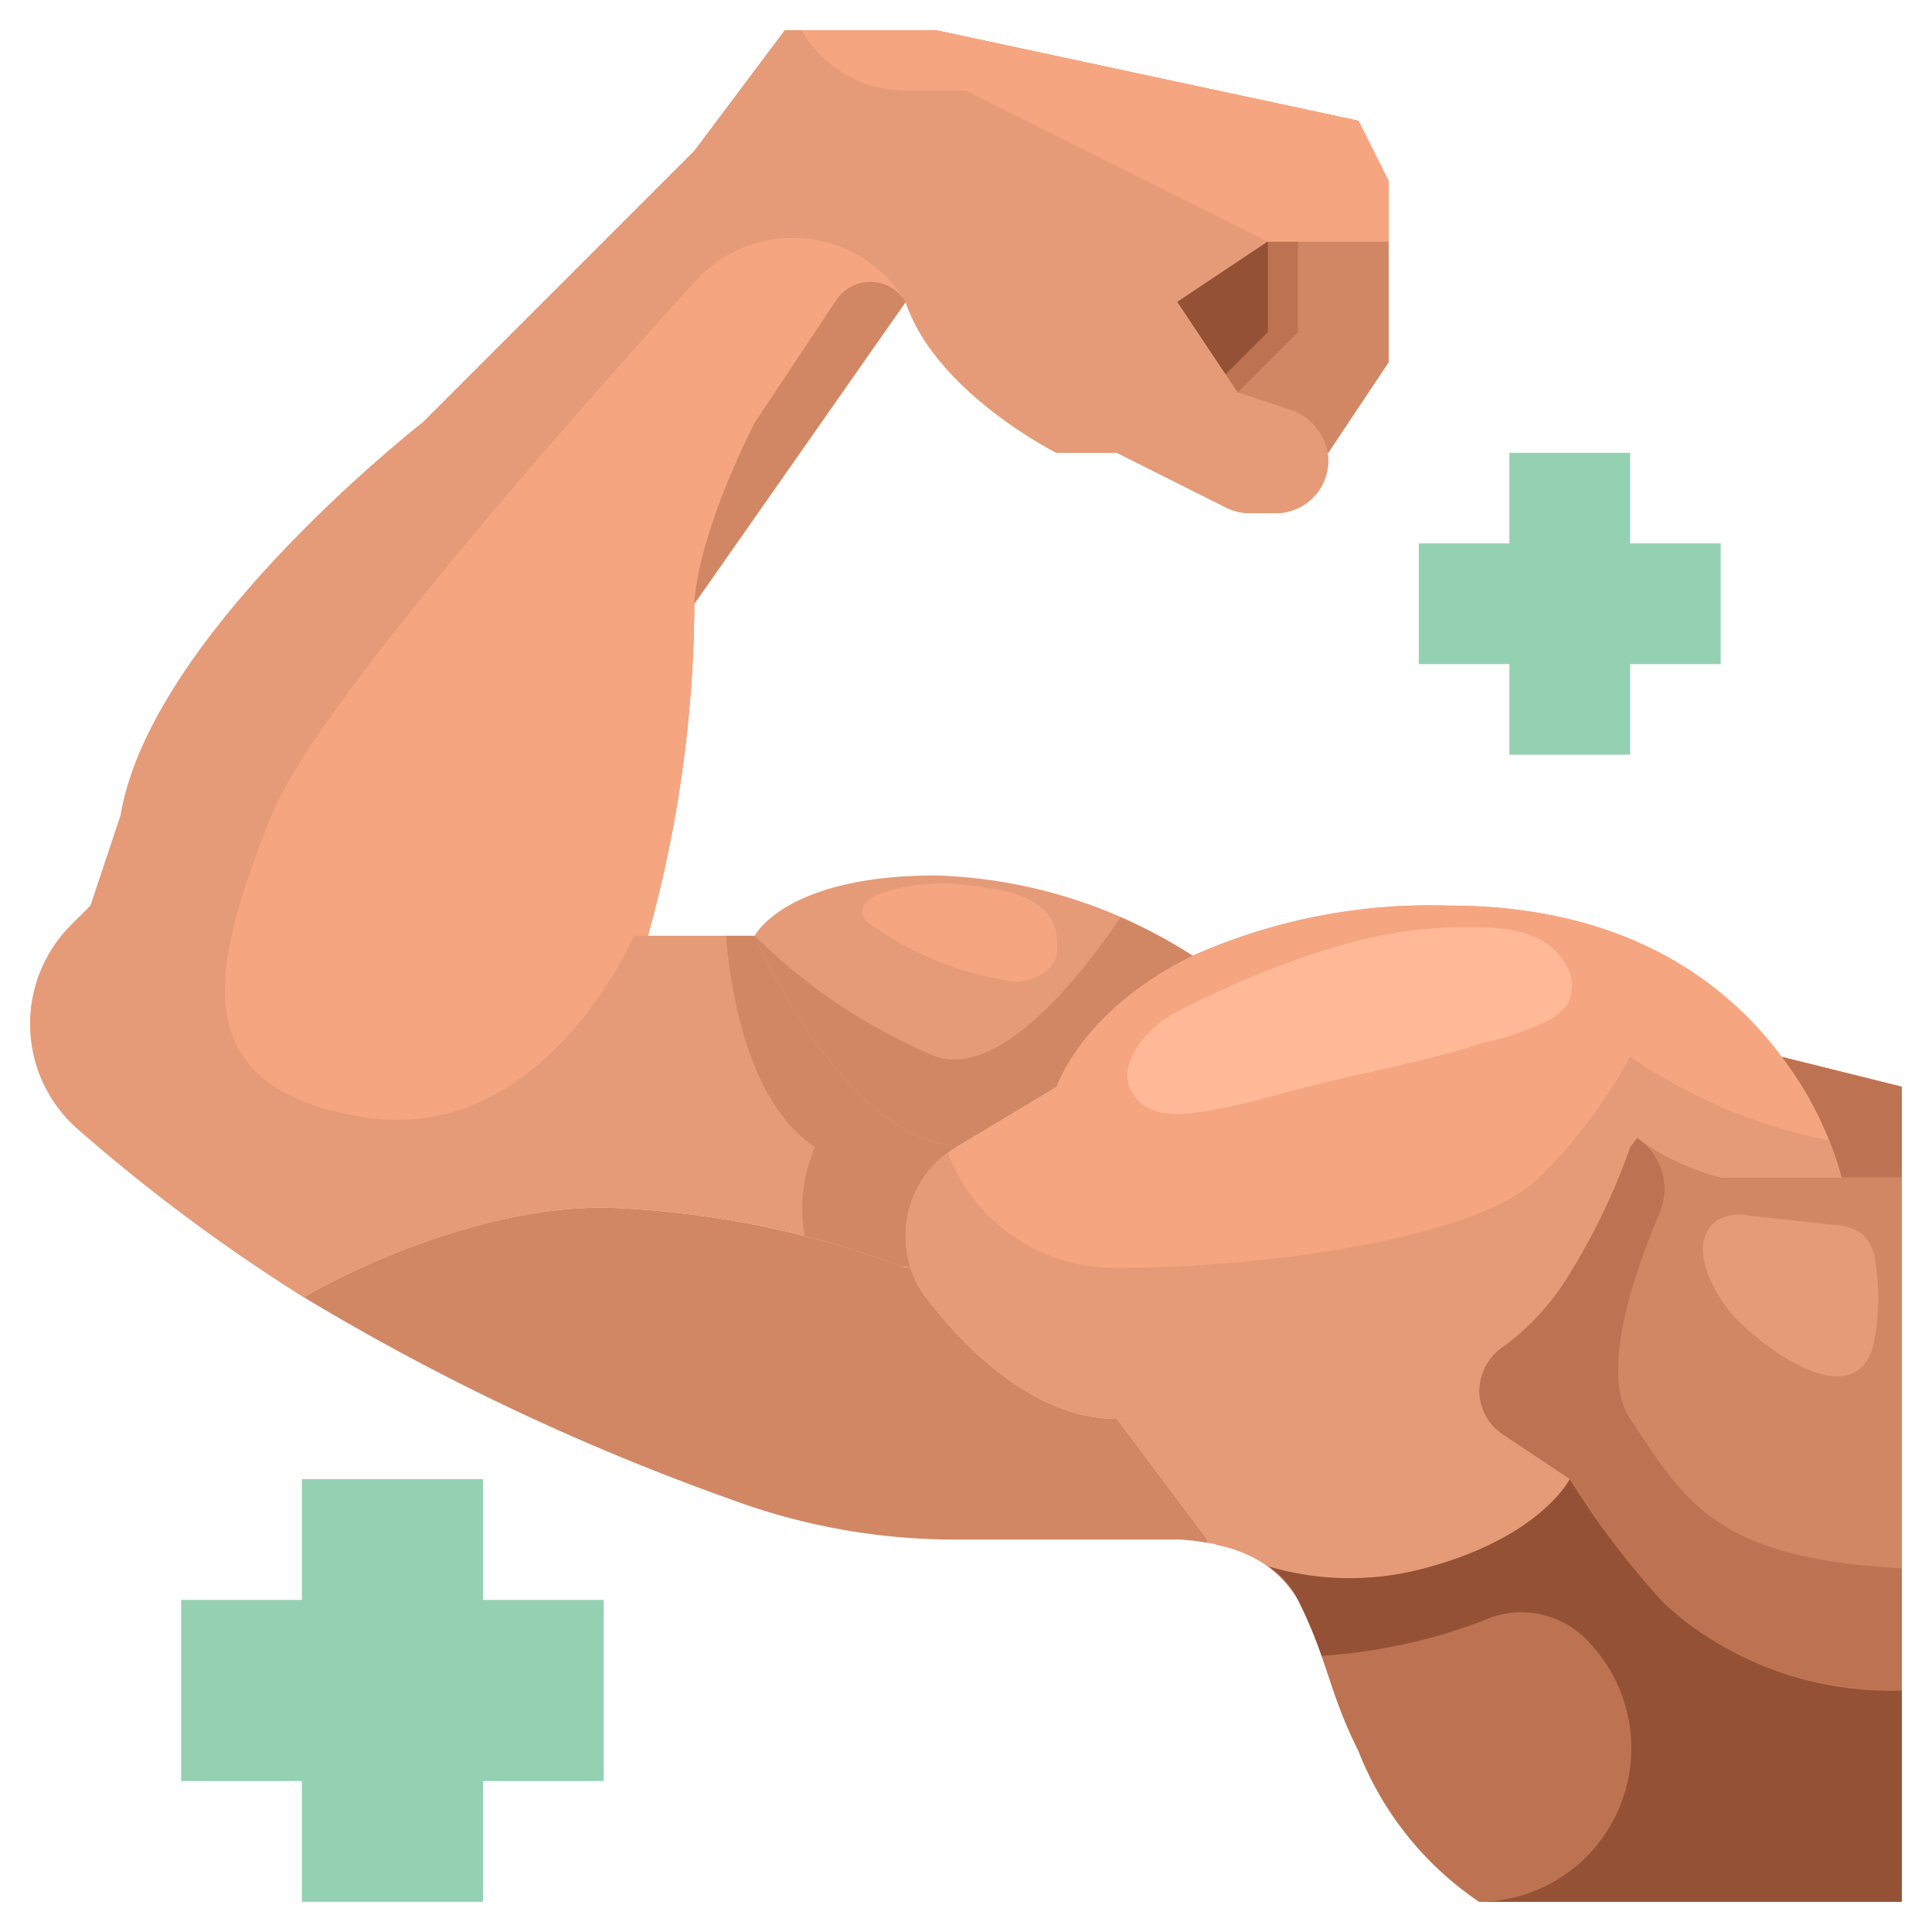 <svg height="512" viewBox="0 0 64 64" width="512" xmlns="http://www.w3.org/2000/svg"><g id="_11-muscle" data-name="11-muscle"><path d="m20 53v6h-4v4h-6v-4h-4v-6h4v-4h6v4z" fill="#94d1b2"/><path d="m57 18v4h-3v3h-4v-3h-3v-4h3v-3h4v3z" fill="#94d1b2"/><path d="m39.51 31.66c-3.66 1.78-4.51 4.34-4.51 4.34l-3.3 1.98c-3.85-.33-6.7-6.98-6.7-6.98s1-2 6-2a16.565 16.565 0 0 1 8.51 2.66z" fill="#e59b78"/><path d="m37 47 3 4-.02.11a5.728 5.728 0 0 0 -.98-.11h-7.38a21.346 21.346 0 0 1 -7.38-1.32 78.276 78.276 0 0 1 -14.18-6.71c.56-.33 5.25-2.97 9.94-2.97a31.3 31.3 0 0 1 9.99 1.99l.16-.04a3.359 3.359 0 0 0 .53 1.03c1.11 1.46 3.46 4.02 6.32 4.02z" fill="#d18764"/><path d="m63 56v7h-14a10.759 10.759 0 0 1 -4-5c-1-2-1-3-2-5a4 4 0 0 0 -3.02-1.89l.02-.11-3-4c-2.86 0-5.21-2.56-6.32-4.02a3.359 3.359 0 0 1 -.53-1.03 3.5 3.5 0 0 1 -.15-1.02 3.391 3.391 0 0 1 1.66-2.92l.04-.03 3.3-1.98s.85-2.56 4.51-4.34a19.317 19.317 0 0 1 8.49-1.66c5.92 0 9.23 2.6 11.02 5.01l3.98.99z" fill="#e59b78"/><path d="m46 12-2 3h-.02a2.275 2.275 0 0 1 .02.26 1.741 1.741 0 0 1 -1.74 1.74h-.85a1.75 1.75 0 0 1 -.78-.18l-3.63-1.82h-2s-4-2-5-5l-7 10a41.744 41.744 0 0 1 -1.54 11h3.54s2.85 6.65 6.7 6.98l-.04.03a3.391 3.391 0 0 0 -1.66 2.92 3.5 3.5 0 0 0 .15 1.02l-.16.04a31.3 31.3 0 0 0 -9.99-1.99c-4.69 0-9.38 2.64-9.94 2.97a59.15 59.15 0 0 1 -7.45-5.54 4.633 4.633 0 0 1 -.25-6.79l.64-.64 1-3c1-6 10-13 10-13l9-9 3-4h5l14 3 1 2z" fill="#e59b78"/><path d="m63 36v20c-8 0-10-6-11-7l-2.22-1.48a1.746 1.746 0 0 1 -.78-1.45 1.812 1.812 0 0 1 .85-1.5 8.316 8.316 0 0 0 2.23-2.52 21.585 21.585 0 0 0 1.92-4.05l.23-.31a8.168 8.168 0 0 0 2.77 1.31h4a11.66 11.66 0 0 0 -1.98-3.99z" fill="#d18764"/><path d="m63 56v7h-14a10.759 10.759 0 0 1 -4-5c-1-2-1-3-2-5a3.02 3.02 0 0 0 -.98-1.11 9.5 9.5 0 0 0 4.98.11c4-1 5-3 5-3 1 1 3 7 11 7z" fill="#bd7351"/><path d="m46 12-2 3h-.02a1.843 1.843 0 0 0 -1.17-1.4l-1.81-.6 2-2v-3h3z" fill="#d18764"/><path d="m42.81 13.6a1.843 1.843 0 0 1 1.17 1.4 2.275 2.275 0 0 1 .02.26 1.741 1.741 0 0 1 -1.74 1.74h-.85a1.75 1.75 0 0 1 -.78-.18l-3.63-1.82h-2s-4-2-5-5l-7 10a41.744 41.744 0 0 1 -1.54 11h3.54s2.85 6.65 6.7 6.98l-.04.03a3.391 3.391 0 0 0 -1.66 2.92 3.5 3.5 0 0 0 .15 1.02l-.26.01a30.647 30.647 0 0 0 -9.89-1.96c-4.69 0-9.38 2.64-9.94 2.97a59.15 59.15 0 0 1 -7.45-5.54 4.633 4.633 0 0 1 -.25-6.79l.64-.64 1-3c1-6 10-13 10-13l9-9 3-4h5l14 3 1 2v2h-4l-3 2 2 3z" fill="#e59b78"/><path d="m63 36-3.98-.99a11.66 11.66 0 0 1 1.98 3.99h2z" fill="#bd7351"/><path d="m55 53s2 10-6 10" fill="none"/><path d="m39.51 31.66a19.317 19.317 0 0 1 8.49-1.66c5.92 0 9.23 2.6 11.02 5.01a11.66 11.66 0 0 1 1.98 3.99h-4a8.168 8.168 0 0 1 -2.77-1.31l-.23.31a21.585 21.585 0 0 1 -1.92 4.05l-.08-.05h-3a10.142 10.142 0 0 1 -8 2c-1 2-1.79 3-4 3-2.86 0-5.21-2.56-6.32-4.02a3.359 3.359 0 0 1 -.53-1.03 3.5 3.5 0 0 1 -.15-1.02 3.391 3.391 0 0 1 1.66-2.92l.04-.03 3.3-1.98s.85-2.56 4.51-4.34z" fill="#f5a680"/><path d="m63 51.95v4.05c-8 0-10-6-11-7l-2.22-1.48a1.746 1.746 0 0 1 -.78-1.45 1.812 1.812 0 0 1 .85-1.5 8.316 8.316 0 0 0 2.23-2.52 21.585 21.585 0 0 0 1.92-4.05l.23-.31.013.01a2.037 2.037 0 0 1 .742 2.458c-.917 2.157-1.978 5.36-.985 6.842 1.82 2.73 2.81 4.63 9 4.95z" fill="#bd7351"/><path d="m49 42h3l.08.05a8.316 8.316 0 0 1 -2.23 2.52 1.812 1.812 0 0 0 -.85 1.5 1.746 1.746 0 0 0 .78 1.45l2.22 1.48s-1 2-5 3a9.5 9.5 0 0 1 -4.98-.11c-.01-.01-.01-.01-.02-.01a4.552 4.552 0 0 0 -1.7-.7c-.2-.11-.3-.18-.3-.18l-3-4c2.21 0 3-1 4-3a10.142 10.142 0 0 0 8-2z" fill="#e59b78"/><path d="m43 8v3l-2 2-2-3 3-2z" fill="#bd7351"/><path d="m42 8-3 2 1.6 2.4 1.4-1.4z" fill="#945135"/><path d="m30 10-7 10a41.744 41.744 0 0 1 -1.54 11h-.46s-3 7-9 6-5-5-3-10c1.357-3.391 9.154-12.3 14.031-17.687a4.358 4.358 0 0 1 6.969.687z" fill="#f5a680"/><path d="m27.7 9.945-2.7 4.055c-2 4-2 6-2 6l7-10a1.36 1.36 0 0 0 -2.3-.055z" fill="#d18764"/><path d="m30 3h2l10 5h4v-2l-1-2-14-3h-4.445a3.982 3.982 0 0 0 3.445 2z" fill="#f5a680"/><path d="m37.12 30.387c-1.345 1.985-3.983 5.325-6.12 4.613a18.925 18.925 0 0 1 -6-4s2.85 6.65 6.7 6.98l3.3-1.98s.85-2.56 4.51-4.34a18.04 18.04 0 0 0 -2.39-1.273z" fill="#d18764"/><path d="m27 38a5.127 5.127 0 0 0 -.345 2.943 30.87 30.87 0 0 1 3.235 1.017l.26-.01a3.5 3.5 0 0 1 -.15-1.02 3.391 3.391 0 0 1 1.66-2.92l.04-.03c-3.85-.33-6.7-6.98-6.7-6.98h-.95c.144 1.793.712 5.508 2.95 7z" fill="#d18764"/><path d="m54 35a17.265 17.265 0 0 1 -3 4c-2 2-9 3-14 3a5.9 5.9 0 0 1 -5.6-3.811 3.39 3.39 0 0 0 -1.4 2.741 3.5 3.5 0 0 0 .15 1.02 3.359 3.359 0 0 0 .53 1.03c1.11 1.46 3.46 4.02 6.32 4.02 2.21 0 3-1 4-3a10.142 10.142 0 0 0 8-2h3l.08.05a21.585 21.585 0 0 0 1.92-4.05l.23-.31a8.168 8.168 0 0 0 2.77 1.31h4a8.582 8.582 0 0 0 -.414-1.23 17.37 17.37 0 0 1 -6.586-2.77z" fill="#e59b78"/><path d="m29.155 29.6c-.283.1-.6.306-.587.608.01.264.267.44.5.572a10.689 10.689 0 0 0 4.293 1.7 1.517 1.517 0 0 0 1.559-.607 1.175 1.175 0 0 0 .1-.442c.1-1.739-1.66-1.952-2.964-2.1a6.249 6.249 0 0 0 -2.901.269z" fill="#f5a680"/><path d="m44.73 31.231c-.437.116-.87.248-1.3.392a30.569 30.569 0 0 0 -4.565 1.963c-.748.4-1.859 1.565-1.419 2.483.492 1.026 1.65.875 2.574.725 1.154-.188 2.273-.538 3.4-.822 1.9-.476 3.892-.824 5.746-1.442a8.889 8.889 0 0 0 2.107-.72 1.632 1.632 0 0 0 .671-.586 1.342 1.342 0 0 0 -.123-1.352c-.736-1.145-2.129-1.155-3.35-1.159a14.41 14.41 0 0 0 -3.741.518z" fill="#ffb996"/><path d="m59.019 40.387-1.077-.117a1.511 1.511 0 0 0 -1.039.137c-1.127.789-.06 2.583.616 3.287.713.743 3.129 2.679 4.192 1.559a1.766 1.766 0 0 0 .387-.922 7.365 7.365 0 0 0 .034-2.465 1.572 1.572 0 0 0 -.429-.979 1.759 1.759 0 0 0 -.987-.316z" fill="#e59b78"/><path d="m55.873 53.747c-.207-.161-.4-.326-.589-.493-.06-.054-.123-.108-.181-.162a27.438 27.438 0 0 1 -3.103-4.092s-1 2-5 3a9.5 9.5 0 0 1 -4.98-.11 3.02 3.02 0 0 1 .98 1.11 14.745 14.745 0 0 1 .78 1.85 18.307 18.307 0 0 0 5.32-1.15 3.035 3.035 0 0 1 3.518.678l.054.06a5.093 5.093 0 0 1 -3.53 8.562h13.858v-7a11.18 11.18 0 0 1 -7.127-2.253z" fill="#945135"/></g></svg>